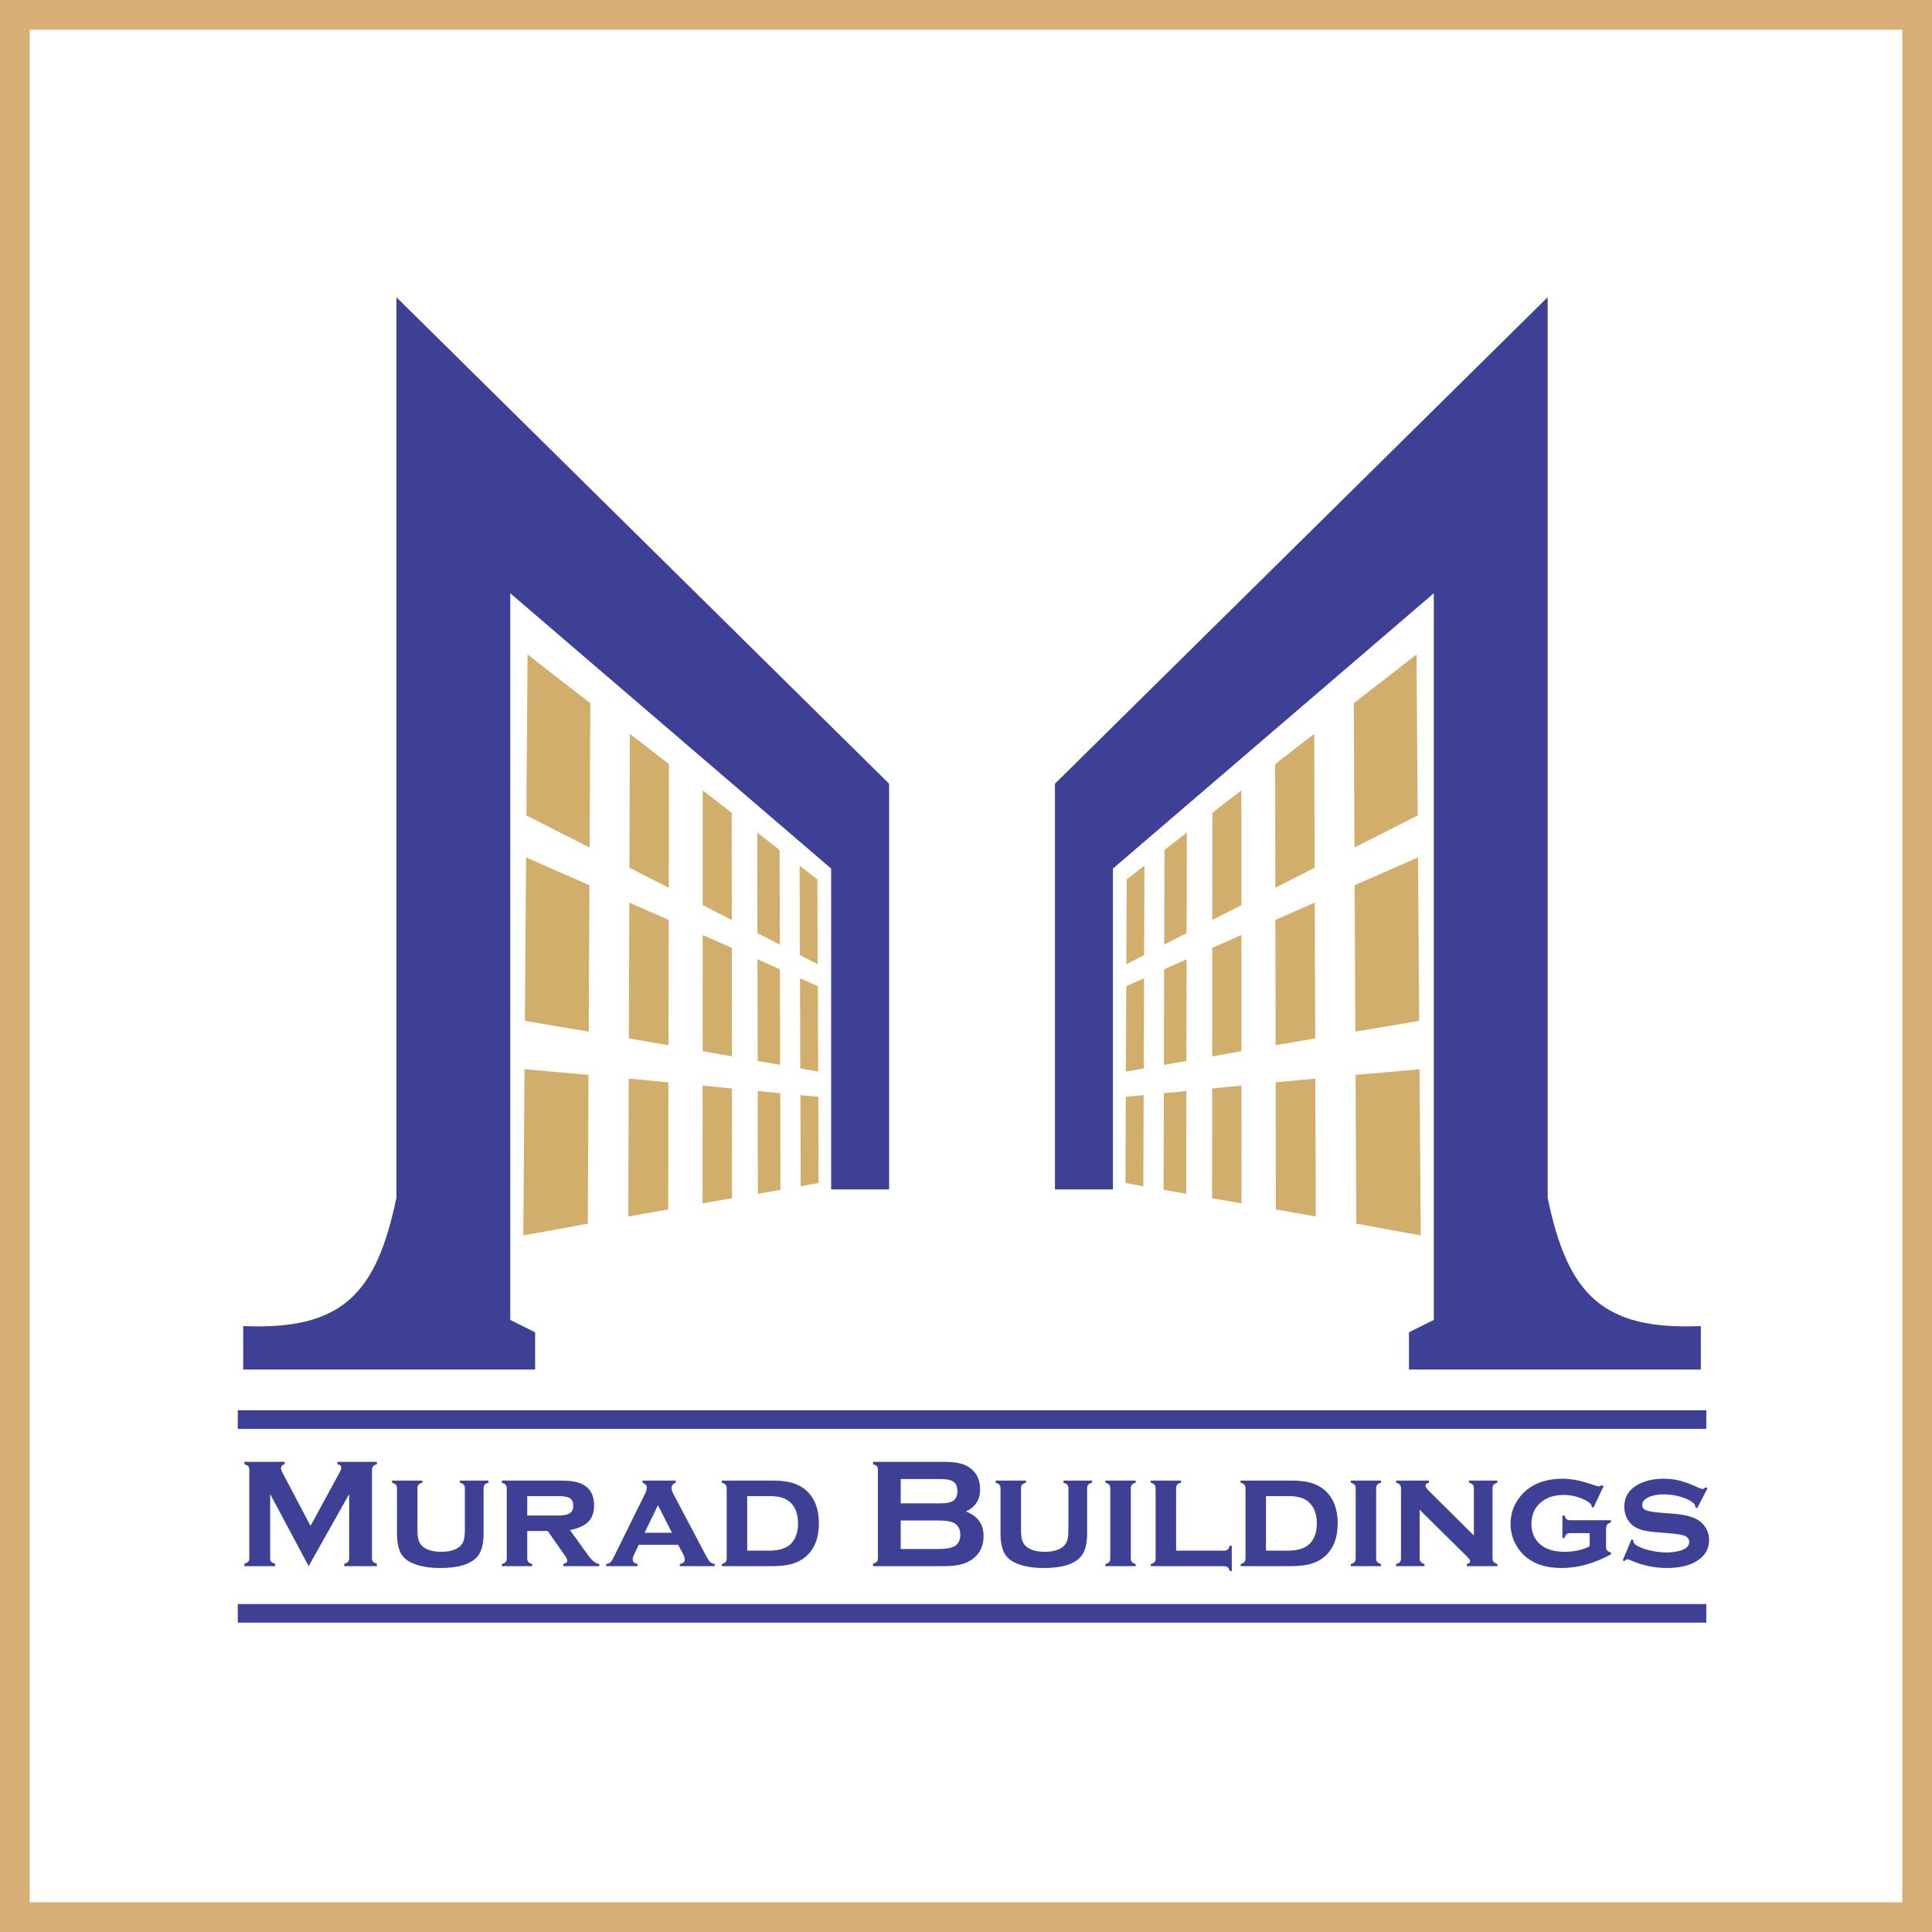 <svg width="130" height="130" viewBox="0 0 130 130" fill="none" xmlns="http://www.w3.org/2000/svg">
<rect x="0" y="0" width="130" height="130" fill="#808080" stroke="none"/>
<rect x="1" y="1" width="128" height="128" fill="white" stroke="#D9AF78" stroke-width="2"/>
<path d="M26.674 20V80.593C25.337 87.016 23.072 89.521 16.366 89.23V92.155H36.007V89.647C35.449 89.37 34.892 89.09 34.335 88.813V39.92L55.926 58.446V80.036H59.827V52.735L26.674 20V20Z" fill="#3E4095"/>
<path d="M39.721 47.316C39.704 50.546 39.69 53.779 39.674 57.026C38.351 56.361 36.935 55.643 35.419 54.868C35.445 51.248 35.471 47.632 35.497 44.031C36.999 45.212 38.406 46.305 39.721 47.316Z" fill="#D2AE6D"/>
<path d="M45.013 51.415C45.009 54.183 45.003 56.954 44.999 59.736C44.163 59.31 43.282 58.864 42.351 58.383C42.362 55.374 42.373 52.372 42.381 49.379C43.307 50.099 44.182 50.776 45.013 51.415Z" fill="#D2AE6D"/>
<path d="M49.236 54.693C49.238 57.089 49.24 59.494 49.242 61.906C48.619 61.586 47.964 61.251 47.283 60.9C47.283 58.322 47.284 55.748 47.284 53.18C47.964 53.708 48.615 54.213 49.236 54.693Z" fill="#D2AE6D"/>
<path d="M52.458 57.197C52.465 59.315 52.47 61.433 52.475 63.564C51.991 63.317 51.489 63.057 50.966 62.79C50.961 60.53 50.957 58.276 50.954 56.023C51.476 56.434 51.975 56.823 52.458 57.197Z" fill="#D2AE6D"/>
<path d="M55 59.179C55.007 61.077 55.016 62.978 55.023 64.878C54.635 64.685 54.237 64.48 53.825 64.262C53.816 62.252 53.811 60.249 53.804 58.246C54.216 58.572 54.615 58.88 55 59.179Z" fill="#D2AE6D"/>
<path d="M39.661 59.562C39.645 62.833 39.629 66.121 39.615 69.414C38.278 69.196 36.846 68.953 35.318 68.689C35.344 65.004 35.372 61.344 35.399 57.691C36.916 58.366 38.335 58.985 39.661 59.562Z" fill="#D2AE6D"/>
<path d="M44.995 61.899C44.991 64.705 44.984 67.512 44.981 70.332C44.137 70.187 43.251 70.038 42.315 69.871C42.325 66.815 42.336 63.775 42.344 60.734C43.275 61.15 44.157 61.533 44.995 61.899Z" fill="#D2AE6D"/>
<path d="M49.243 63.78C49.245 66.209 49.247 68.638 49.248 71.079C48.62 70.969 47.965 70.856 47.279 70.732C47.279 68.12 47.281 65.514 47.282 62.914C47.965 63.216 48.618 63.504 49.243 63.78Z" fill="#D2AE6D"/>
<path d="M52.48 65.225C52.485 67.365 52.491 69.51 52.496 71.656C52.011 71.57 51.506 71.485 50.982 71.387C50.977 69.105 50.973 66.826 50.968 64.551C51.493 64.79 51.995 65.01 52.48 65.225Z" fill="#D2AE6D"/>
<path d="M55.031 66.359C55.038 68.273 55.046 70.19 55.053 72.106C54.666 72.041 54.266 71.973 53.85 71.896C53.843 69.869 53.838 67.845 53.831 65.828C54.245 66.011 54.643 66.187 55.031 66.359Z" fill="#D2AE6D"/>
<path d="M39.599 72.329C39.584 75.658 39.568 78.992 39.553 82.335C38.203 82.59 36.757 82.854 35.213 83.128C35.239 79.386 35.267 75.661 35.293 71.945C36.827 72.087 38.26 72.214 39.599 72.329Z" fill="#D2AE6D"/>
<path d="M44.976 72.828C44.97 75.667 44.965 78.522 44.962 81.378C44.113 81.531 43.219 81.692 42.276 81.852C42.285 78.755 42.295 75.66 42.306 72.578C43.245 72.666 44.131 72.748 44.976 72.828Z" fill="#D2AE6D"/>
<path d="M49.25 73.239C49.251 75.698 49.255 78.155 49.257 80.626C48.625 80.736 47.966 80.855 47.273 80.97C47.275 78.324 47.276 75.684 47.278 73.047C47.964 73.119 48.621 73.183 49.25 73.239Z" fill="#D2AE6D"/>
<path d="M52.5 73.561C52.507 75.723 52.512 77.89 52.517 80.058C52.029 80.147 51.522 80.239 50.995 80.329C50.991 78.015 50.988 75.712 50.984 73.414C51.51 73.465 52.014 73.513 52.5 73.561Z" fill="#D2AE6D"/>
<path d="M55.06 73.803C55.067 75.736 55.076 77.664 55.083 79.599C54.694 79.672 54.292 79.744 53.878 79.817C53.871 77.772 53.862 75.733 53.857 73.691C54.271 73.731 54.671 73.767 55.06 73.803Z" fill="#D2AE6D"/>
<path d="M104.138 20V80.593C105.475 87.016 107.74 89.521 114.445 89.23V92.155H94.806V89.647C95.363 89.37 95.92 89.09 96.477 88.813V39.92L74.886 58.446V80.036H70.985V52.735L104.138 20V20Z" fill="#3E4095"/>
<path d="M91.091 47.316C91.109 50.546 91.123 53.779 91.138 57.026C92.462 56.361 93.878 55.643 95.394 54.868C95.368 51.248 95.34 47.632 95.314 44.031C93.813 45.212 92.406 46.305 91.091 47.316Z" fill="#D2AE6D"/>
<path d="M85.799 51.415C85.803 54.183 85.81 56.954 85.814 59.736C86.65 59.31 87.53 58.864 88.461 58.383C88.45 55.374 88.44 52.372 88.431 49.379C87.506 50.099 86.631 50.776 85.799 51.415Z" fill="#D2AE6D"/>
<path d="M81.576 54.693C81.574 57.089 81.572 59.494 81.57 61.906C82.194 61.586 82.849 61.251 83.53 60.9C83.53 58.322 83.526 55.748 83.528 53.18C82.849 53.708 82.197 54.213 81.576 54.693Z" fill="#D2AE6D"/>
<path d="M78.355 57.197C78.348 59.315 78.343 61.433 78.337 63.564C78.821 63.317 79.324 63.057 79.846 62.79C79.851 60.53 79.855 58.276 79.858 56.023C79.336 56.434 78.837 56.823 78.355 57.197Z" fill="#D2AE6D"/>
<path d="M75.811 59.179C75.805 61.077 75.796 62.978 75.789 64.878C76.176 64.685 76.575 64.48 76.987 64.262C76.995 62.252 77 60.249 77.007 58.246C76.595 58.572 76.198 58.88 75.811 59.179Z" fill="#D2AE6D"/>
<path d="M91.152 59.562C91.167 62.833 91.183 66.121 91.197 69.414C92.535 69.196 93.966 68.953 95.495 68.689C95.468 65.004 95.441 61.344 95.414 57.691C93.899 58.366 92.477 58.985 91.152 59.562Z" fill="#D2AE6D"/>
<path d="M85.817 61.899C85.821 64.705 85.828 67.512 85.831 70.332C86.675 70.187 87.562 70.038 88.498 69.871C88.487 66.815 88.477 63.775 88.468 60.734C87.537 61.15 86.655 61.533 85.817 61.899Z" fill="#D2AE6D"/>
<path d="M81.57 63.78C81.568 66.209 81.567 68.638 81.564 71.079C82.193 70.969 82.848 70.856 83.534 70.732C83.534 68.12 83.533 65.514 83.531 62.914C82.848 63.216 82.195 63.504 81.57 63.78Z" fill="#D2AE6D"/>
<path d="M78.332 65.225C78.327 67.365 78.321 69.51 78.316 71.656C78.802 71.57 79.306 71.485 79.83 71.387C79.836 69.105 79.839 66.826 79.844 64.551C79.319 64.79 78.817 65.01 78.332 65.225Z" fill="#D2AE6D"/>
<path d="M75.782 66.359C75.775 68.273 75.766 70.19 75.759 72.106C76.147 72.041 76.547 71.973 76.962 71.896C76.969 69.869 76.974 67.845 76.981 65.828C76.567 66.011 76.17 66.187 75.782 66.359Z" fill="#D2AE6D"/>
<path d="M91.213 72.329C91.229 75.658 91.245 78.992 91.26 82.335C92.61 82.59 94.056 82.854 95.6 83.128C95.573 79.386 95.546 75.661 95.519 71.945C93.986 72.087 92.552 72.214 91.213 72.329Z" fill="#D2AE6D"/>
<path d="M85.836 72.828C85.843 75.667 85.847 78.522 85.85 81.378C86.699 81.531 87.593 81.692 88.536 81.852C88.527 78.755 88.517 75.66 88.507 72.578C87.569 72.666 86.682 72.748 85.836 72.828Z" fill="#D2AE6D"/>
<path d="M81.563 73.239C81.561 75.698 81.558 78.155 81.556 80.626C82.188 80.736 82.846 80.855 83.54 80.97C83.536 78.324 83.536 75.684 83.534 73.047C82.848 73.119 82.191 73.183 81.563 73.239Z" fill="#D2AE6D"/>
<path d="M78.312 73.561C78.305 75.723 78.3 77.89 78.294 80.058C78.784 80.147 79.288 80.239 79.817 80.329C79.82 78.015 79.824 75.712 79.828 73.414C79.302 73.465 78.797 73.513 78.312 73.561Z" fill="#D2AE6D"/>
<path d="M75.752 73.803C75.743 75.736 75.736 77.664 75.729 79.599C76.118 79.672 76.52 79.744 76.934 79.817C76.941 77.772 76.95 75.733 76.955 73.691C76.541 73.731 76.141 73.767 75.752 73.803Z" fill="#D2AE6D"/>
<path d="M20.767 105.383L18.179 100.532V104.842C18.179 104.95 18.204 105.03 18.251 105.084C18.301 105.139 18.387 105.182 18.509 105.219V105.383H16.445V105.219C16.569 105.182 16.654 105.139 16.703 105.084C16.75 105.03 16.775 104.95 16.775 104.842V98.898C16.775 98.794 16.75 98.716 16.703 98.662C16.654 98.606 16.569 98.562 16.445 98.528V98.363H19.151V98.528C18.991 98.568 18.909 98.664 18.909 98.81C18.909 98.879 18.935 98.957 18.982 99.048L20.894 102.675L22.833 99.109C22.92 98.95 22.962 98.837 22.962 98.765C22.962 98.624 22.876 98.545 22.705 98.528V98.363H25.359V98.528C25.237 98.562 25.15 98.606 25.101 98.662C25.054 98.716 25.03 98.794 25.03 98.898V104.842C25.03 104.95 25.054 105.03 25.101 105.084C25.15 105.139 25.237 105.182 25.359 105.219V105.383H23.166V105.219C23.288 105.186 23.372 105.144 23.421 105.086C23.472 105.03 23.496 104.95 23.496 104.842V100.532L20.767 105.383ZM32.54 100.148V103.197C32.54 103.893 32.402 104.404 32.13 104.73C31.686 105.249 30.853 105.506 29.627 105.506C28.808 105.506 28.146 105.381 27.642 105.13C27.278 104.95 27.03 104.69 26.896 104.355C26.772 104.045 26.711 103.66 26.711 103.197V100.148C26.711 100.041 26.686 99.961 26.639 99.905C26.59 99.851 26.505 99.804 26.381 99.767V99.624H28.422V99.767C28.297 99.802 28.209 99.846 28.16 99.904C28.113 99.961 28.089 100.041 28.089 100.148V102.921C28.089 103.242 28.117 103.488 28.174 103.66C28.232 103.831 28.33 103.972 28.469 104.082C28.75 104.306 29.157 104.416 29.689 104.416C30.221 104.416 30.628 104.306 30.909 104.082C31.045 103.972 31.141 103.831 31.197 103.66C31.251 103.488 31.279 103.242 31.279 102.921V100.148C31.279 100.041 31.257 99.961 31.209 99.905C31.164 99.851 31.075 99.804 30.949 99.767V99.624H32.87V99.767C32.746 99.802 32.66 99.846 32.611 99.904C32.564 99.961 32.54 100.041 32.54 100.148ZM35.477 103.019V104.854C35.477 104.961 35.502 105.043 35.549 105.099C35.598 105.155 35.683 105.202 35.807 105.24V105.383H33.768V105.24C33.89 105.209 33.974 105.163 34.023 105.106C34.073 105.048 34.099 104.966 34.099 104.858V100.148C34.099 100.041 34.073 99.961 34.026 99.905C33.977 99.851 33.894 99.804 33.768 99.767V99.624H37.543C38.034 99.624 38.407 99.648 38.664 99.697C38.921 99.748 39.151 99.837 39.354 99.968C39.77 100.239 39.975 100.682 39.975 101.295C39.975 101.761 39.848 102.126 39.593 102.389C39.336 102.652 38.924 102.841 38.355 102.958L39.446 104.475C39.644 104.755 39.804 104.947 39.922 105.046C40.04 105.147 40.175 105.212 40.324 105.24V105.383H37.904V105.24C38.084 105.191 38.173 105.114 38.173 105.01C38.173 104.934 38.117 104.818 38.007 104.666L36.856 103.019H35.477ZM35.477 101.974H37.553C37.869 101.974 38.103 101.94 38.252 101.87C38.465 101.779 38.572 101.596 38.572 101.321C38.572 101.077 38.498 100.908 38.348 100.812C38.199 100.716 37.934 100.668 37.553 100.668H35.477V101.974ZM45.63 103.944H42.979L42.682 104.571C42.609 104.722 42.574 104.84 42.574 104.925C42.574 105.09 42.684 105.195 42.904 105.24V105.383H40.784V105.24C40.913 105.219 41.009 105.179 41.075 105.121C41.138 105.062 41.212 104.948 41.297 104.776L43.401 100.518C43.48 100.358 43.52 100.216 43.52 100.096C43.52 99.956 43.424 99.846 43.232 99.767V99.624H45.469V99.767C45.28 99.842 45.186 99.959 45.186 100.117C45.186 100.23 45.228 100.369 45.316 100.532L47.495 104.664C47.617 104.889 47.709 105.032 47.778 105.099C47.846 105.165 47.952 105.214 48.092 105.24V105.383H45.742V105.24C45.965 105.202 46.075 105.097 46.075 104.927C46.075 104.821 46.033 104.69 45.946 104.531L45.63 103.944ZM45.214 103.135L44.271 101.285L43.374 103.135H45.214ZM48.899 104.858V100.148C48.899 100.041 48.874 99.961 48.827 99.905C48.778 99.851 48.694 99.804 48.569 99.767V99.624H51.949C52.651 99.624 53.207 99.711 53.61 99.885C54.181 100.132 54.59 100.539 54.841 101.11C55.014 101.507 55.101 101.973 55.101 102.502C55.101 103.487 54.808 104.234 54.223 104.74C53.959 104.968 53.647 105.13 53.289 105.233C52.931 105.332 52.484 105.383 51.949 105.383H48.569V105.24C48.691 105.209 48.775 105.163 48.824 105.106C48.874 105.048 48.899 104.966 48.899 104.858ZM50.278 104.339H51.748C52.424 104.339 52.915 104.183 53.221 103.875C53.538 103.553 53.697 103.095 53.697 102.502C53.697 101.91 53.538 101.453 53.221 101.131C53.062 100.97 52.866 100.852 52.634 100.778C52.4 100.705 52.105 100.668 51.748 100.668H50.278V104.339Z" fill="#3E4095"/>
<path d="M64.998 101.706C65.786 102.005 66.183 102.558 66.183 103.363C66.183 104.004 65.952 104.507 65.491 104.87C65.26 105.052 64.99 105.182 64.682 105.263C64.375 105.343 63.996 105.383 63.544 105.383H58.743V105.219C58.867 105.184 58.953 105.139 59.002 105.085C59.049 105.03 59.073 104.95 59.073 104.844V98.905C59.073 98.796 59.049 98.716 59.002 98.662C58.953 98.608 58.867 98.562 58.743 98.528V98.363H63.495C63.953 98.363 64.319 98.398 64.597 98.466C64.876 98.535 65.117 98.651 65.327 98.816C65.742 99.141 65.95 99.612 65.95 100.226C65.95 100.911 65.632 101.406 64.998 101.706ZM60.606 101.156H63.296C63.705 101.156 63.989 101.096 64.15 100.976C64.331 100.838 64.422 100.626 64.422 100.338C64.422 100.043 64.337 99.832 64.165 99.708C63.994 99.584 63.705 99.52 63.296 99.52H60.606V101.156ZM60.606 104.227H63.206C63.692 104.227 64.04 104.159 64.252 104.027C64.496 103.873 64.618 103.62 64.618 103.27C64.618 102.925 64.496 102.671 64.252 102.512C64.043 102.38 63.696 102.313 63.206 102.313H60.606V104.227ZM73.151 100.148V103.199C73.151 103.894 73.013 104.404 72.739 104.73C72.298 105.249 71.465 105.507 70.239 105.507C69.42 105.507 68.758 105.381 68.254 105.13C67.89 104.95 67.642 104.69 67.508 104.355C67.384 104.046 67.322 103.66 67.322 103.199V100.148C67.322 100.041 67.298 99.961 67.251 99.907C67.202 99.851 67.117 99.804 66.993 99.768V99.624H69.034V99.768C68.908 99.802 68.821 99.846 68.772 99.905C68.725 99.961 68.701 100.041 68.701 100.148V102.921C68.701 103.242 68.728 103.488 68.784 103.66C68.844 103.831 68.942 103.973 69.081 104.082C69.362 104.306 69.769 104.416 70.3 104.416C70.832 104.416 71.239 104.306 71.521 104.082C71.657 103.973 71.753 103.831 71.809 103.66C71.863 103.488 71.891 103.242 71.891 102.921V100.148C71.891 100.041 71.868 99.961 71.821 99.907C71.775 99.851 71.686 99.804 71.561 99.768V99.624H73.482V99.768C73.357 99.802 73.272 99.846 73.223 99.905C73.176 99.961 73.151 100.041 73.151 100.148ZM76.089 100.148V104.854C76.089 104.961 76.113 105.041 76.16 105.099C76.209 105.155 76.295 105.204 76.418 105.24V105.383H74.379V105.24C74.501 105.209 74.585 105.165 74.634 105.106C74.684 105.048 74.709 104.966 74.709 104.86V100.148C74.709 100.041 74.684 99.961 74.638 99.907C74.588 99.851 74.505 99.804 74.379 99.768V99.624H76.418V99.768C76.295 99.802 76.209 99.846 76.16 99.905C76.113 99.961 76.089 100.041 76.089 100.148ZM79.138 104.339H82.361C82.471 104.339 82.553 104.315 82.608 104.268C82.663 104.22 82.71 104.131 82.747 104.006H82.885V105.714H82.747C82.712 105.589 82.668 105.506 82.609 105.455C82.553 105.408 82.471 105.383 82.361 105.383H77.43V105.24C77.55 105.209 77.634 105.165 77.685 105.106C77.735 105.048 77.76 104.966 77.76 104.86V100.148C77.76 100.041 77.735 99.961 77.687 99.907C77.638 99.851 77.554 99.804 77.43 99.768V99.624H79.468V99.768C79.346 99.802 79.258 99.846 79.209 99.905C79.162 99.961 79.138 100.041 79.138 100.148V104.339ZM83.807 104.86V100.148C83.807 100.041 83.783 99.961 83.736 99.907C83.687 99.851 83.601 99.804 83.477 99.768V99.624H86.856C87.56 99.624 88.113 99.712 88.517 99.885C89.088 100.132 89.496 100.539 89.748 101.11C89.922 101.507 90.01 101.973 90.01 102.502C90.01 103.487 89.717 104.234 89.129 104.741C88.866 104.968 88.555 105.13 88.195 105.233C87.838 105.333 87.392 105.383 86.856 105.383H83.477V105.24C83.597 105.209 83.683 105.165 83.732 105.106C83.783 105.048 83.807 104.966 83.807 104.86ZM85.185 104.339H86.657C87.333 104.339 87.822 104.185 88.127 103.876C88.445 103.555 88.606 103.096 88.606 102.502C88.606 101.912 88.445 101.453 88.127 101.131C87.97 100.97 87.773 100.852 87.54 100.778C87.308 100.705 87.013 100.668 86.657 100.668H85.185V104.339ZM92.597 100.148V104.854C92.597 104.961 92.622 105.041 92.669 105.099C92.718 105.155 92.804 105.204 92.928 105.24V105.383H90.89V105.24C91.01 105.209 91.094 105.165 91.143 105.106C91.194 105.048 91.22 104.966 91.22 104.86V100.148C91.22 100.041 91.194 99.961 91.147 99.907C91.098 99.851 91.014 99.804 90.89 99.768V99.624H92.928V99.768C92.804 99.802 92.718 99.846 92.669 99.905C92.622 99.961 92.597 100.041 92.597 100.148ZM95.524 101.589V104.856C95.524 104.961 95.549 105.043 95.6 105.1C95.648 105.16 95.732 105.205 95.855 105.24V105.383H93.939V105.24C94.059 105.209 94.143 105.165 94.194 105.106C94.244 105.048 94.269 104.966 94.269 104.86V100.148C94.269 100.041 94.244 99.961 94.197 99.907C94.146 99.851 94.063 99.804 93.939 99.768V99.624H96.151V99.768C95.999 99.804 95.924 99.872 95.924 99.968C95.924 100.05 95.98 100.146 96.088 100.256L99.174 103.321V100.148C99.174 100.041 99.15 99.961 99.102 99.905C99.052 99.846 98.968 99.802 98.844 99.768V99.624H100.759V99.768C100.636 99.802 100.55 99.846 100.501 99.905C100.454 99.961 100.429 100.041 100.429 100.148V104.854C100.429 104.961 100.454 105.041 100.501 105.099C100.55 105.155 100.636 105.204 100.759 105.24V105.383H98.695V105.24C98.847 105.211 98.922 105.146 98.922 105.05C98.922 105.003 98.902 104.954 98.861 104.903C98.82 104.853 98.724 104.751 98.576 104.603L95.524 101.589ZM106.966 103.16H105.654C105.544 103.16 105.462 103.187 105.406 103.234C105.349 103.283 105.303 103.366 105.268 103.491H105.13V101.968H105.268C105.303 102.088 105.349 102.17 105.406 102.221C105.462 102.268 105.544 102.293 105.654 102.293H108.398V102.441C108.275 102.476 108.191 102.527 108.143 102.591C108.092 102.656 108.068 102.748 108.068 102.869V104.082C108.068 104.19 108.092 104.273 108.143 104.331C108.191 104.388 108.275 104.433 108.398 104.468V104.587C107.285 105.2 106.178 105.507 105.074 105.507C104.121 105.507 103.349 105.282 102.761 104.831C102.441 104.587 102.185 104.281 101.987 103.918C101.758 103.485 101.643 103.024 101.643 102.535C101.643 101.854 101.853 101.254 102.27 100.724C102.922 99.909 103.885 99.5 105.162 99.5C105.721 99.5 106.358 99.624 107.076 99.871C107.36 99.967 107.525 100.016 107.574 100.016C107.631 100.016 107.701 99.987 107.779 99.933L107.902 100L107.219 101.449L107.095 101.388V101.357C107.095 101.231 106.967 101.1 106.714 100.967C106.245 100.716 105.742 100.592 105.202 100.592C104.582 100.592 104.074 100.761 103.674 101.1C103.257 101.456 103.047 101.936 103.047 102.541C103.047 103.104 103.237 103.558 103.618 103.897C104.009 104.243 104.558 104.416 105.263 104.416C105.936 104.416 106.503 104.292 106.966 104.04V103.16ZM114.894 100.143L114.197 101.486L114.074 101.419C114.074 101.307 114.038 101.218 113.966 101.152C113.771 100.977 113.483 100.833 113.102 100.721C112.721 100.607 112.335 100.552 111.946 100.552C111.611 100.552 111.317 100.597 111.061 100.689C110.691 100.822 110.503 101.016 110.503 101.271C110.503 101.439 110.593 101.558 110.771 101.627C110.949 101.697 111.294 101.753 111.804 101.795L112.618 101.856C113.329 101.912 113.867 102.048 114.239 102.268C114.445 102.39 114.614 102.556 114.747 102.76C114.916 103.019 115 103.307 115 103.63C115 104.217 114.737 104.678 114.207 105.019C113.705 105.343 113.021 105.507 112.161 105.507C111.291 105.507 110.454 105.322 109.646 104.956C109.59 104.933 109.543 104.92 109.507 104.92C109.438 104.92 109.374 104.961 109.316 105.043L109.187 104.992L109.779 103.583L109.906 103.633V103.676C109.906 103.765 109.941 103.841 110.011 103.902C110.181 104.053 110.477 104.183 110.9 104.295C111.323 104.405 111.738 104.461 112.15 104.461C112.514 104.461 112.838 104.414 113.126 104.318C113.483 104.203 113.663 104.013 113.663 103.752C113.663 103.544 113.538 103.398 113.292 103.318C113.126 103.262 112.829 103.216 112.402 103.178L111.593 103.11C111.158 103.077 110.827 103.033 110.596 102.977C110.367 102.923 110.166 102.841 109.996 102.736C109.775 102.6 109.604 102.411 109.48 102.174C109.358 101.94 109.295 101.68 109.295 101.399C109.295 100.768 109.566 100.286 110.109 99.954C110.601 99.652 111.212 99.5 111.941 99.5C112.335 99.5 112.702 99.544 113.044 99.633C113.385 99.72 113.792 99.872 114.267 100.092C114.407 100.157 114.503 100.19 114.558 100.19C114.614 100.19 114.684 100.152 114.77 100.076L114.894 100.143Z" fill="#3E4095"/>
<path d="M16 96.145H114.813V94.894H16V96.145Z" fill="#3E4095"/>
<path d="M16 109.184H114.813V107.934H16V109.184Z" fill="#3E4095"/>
</svg>
